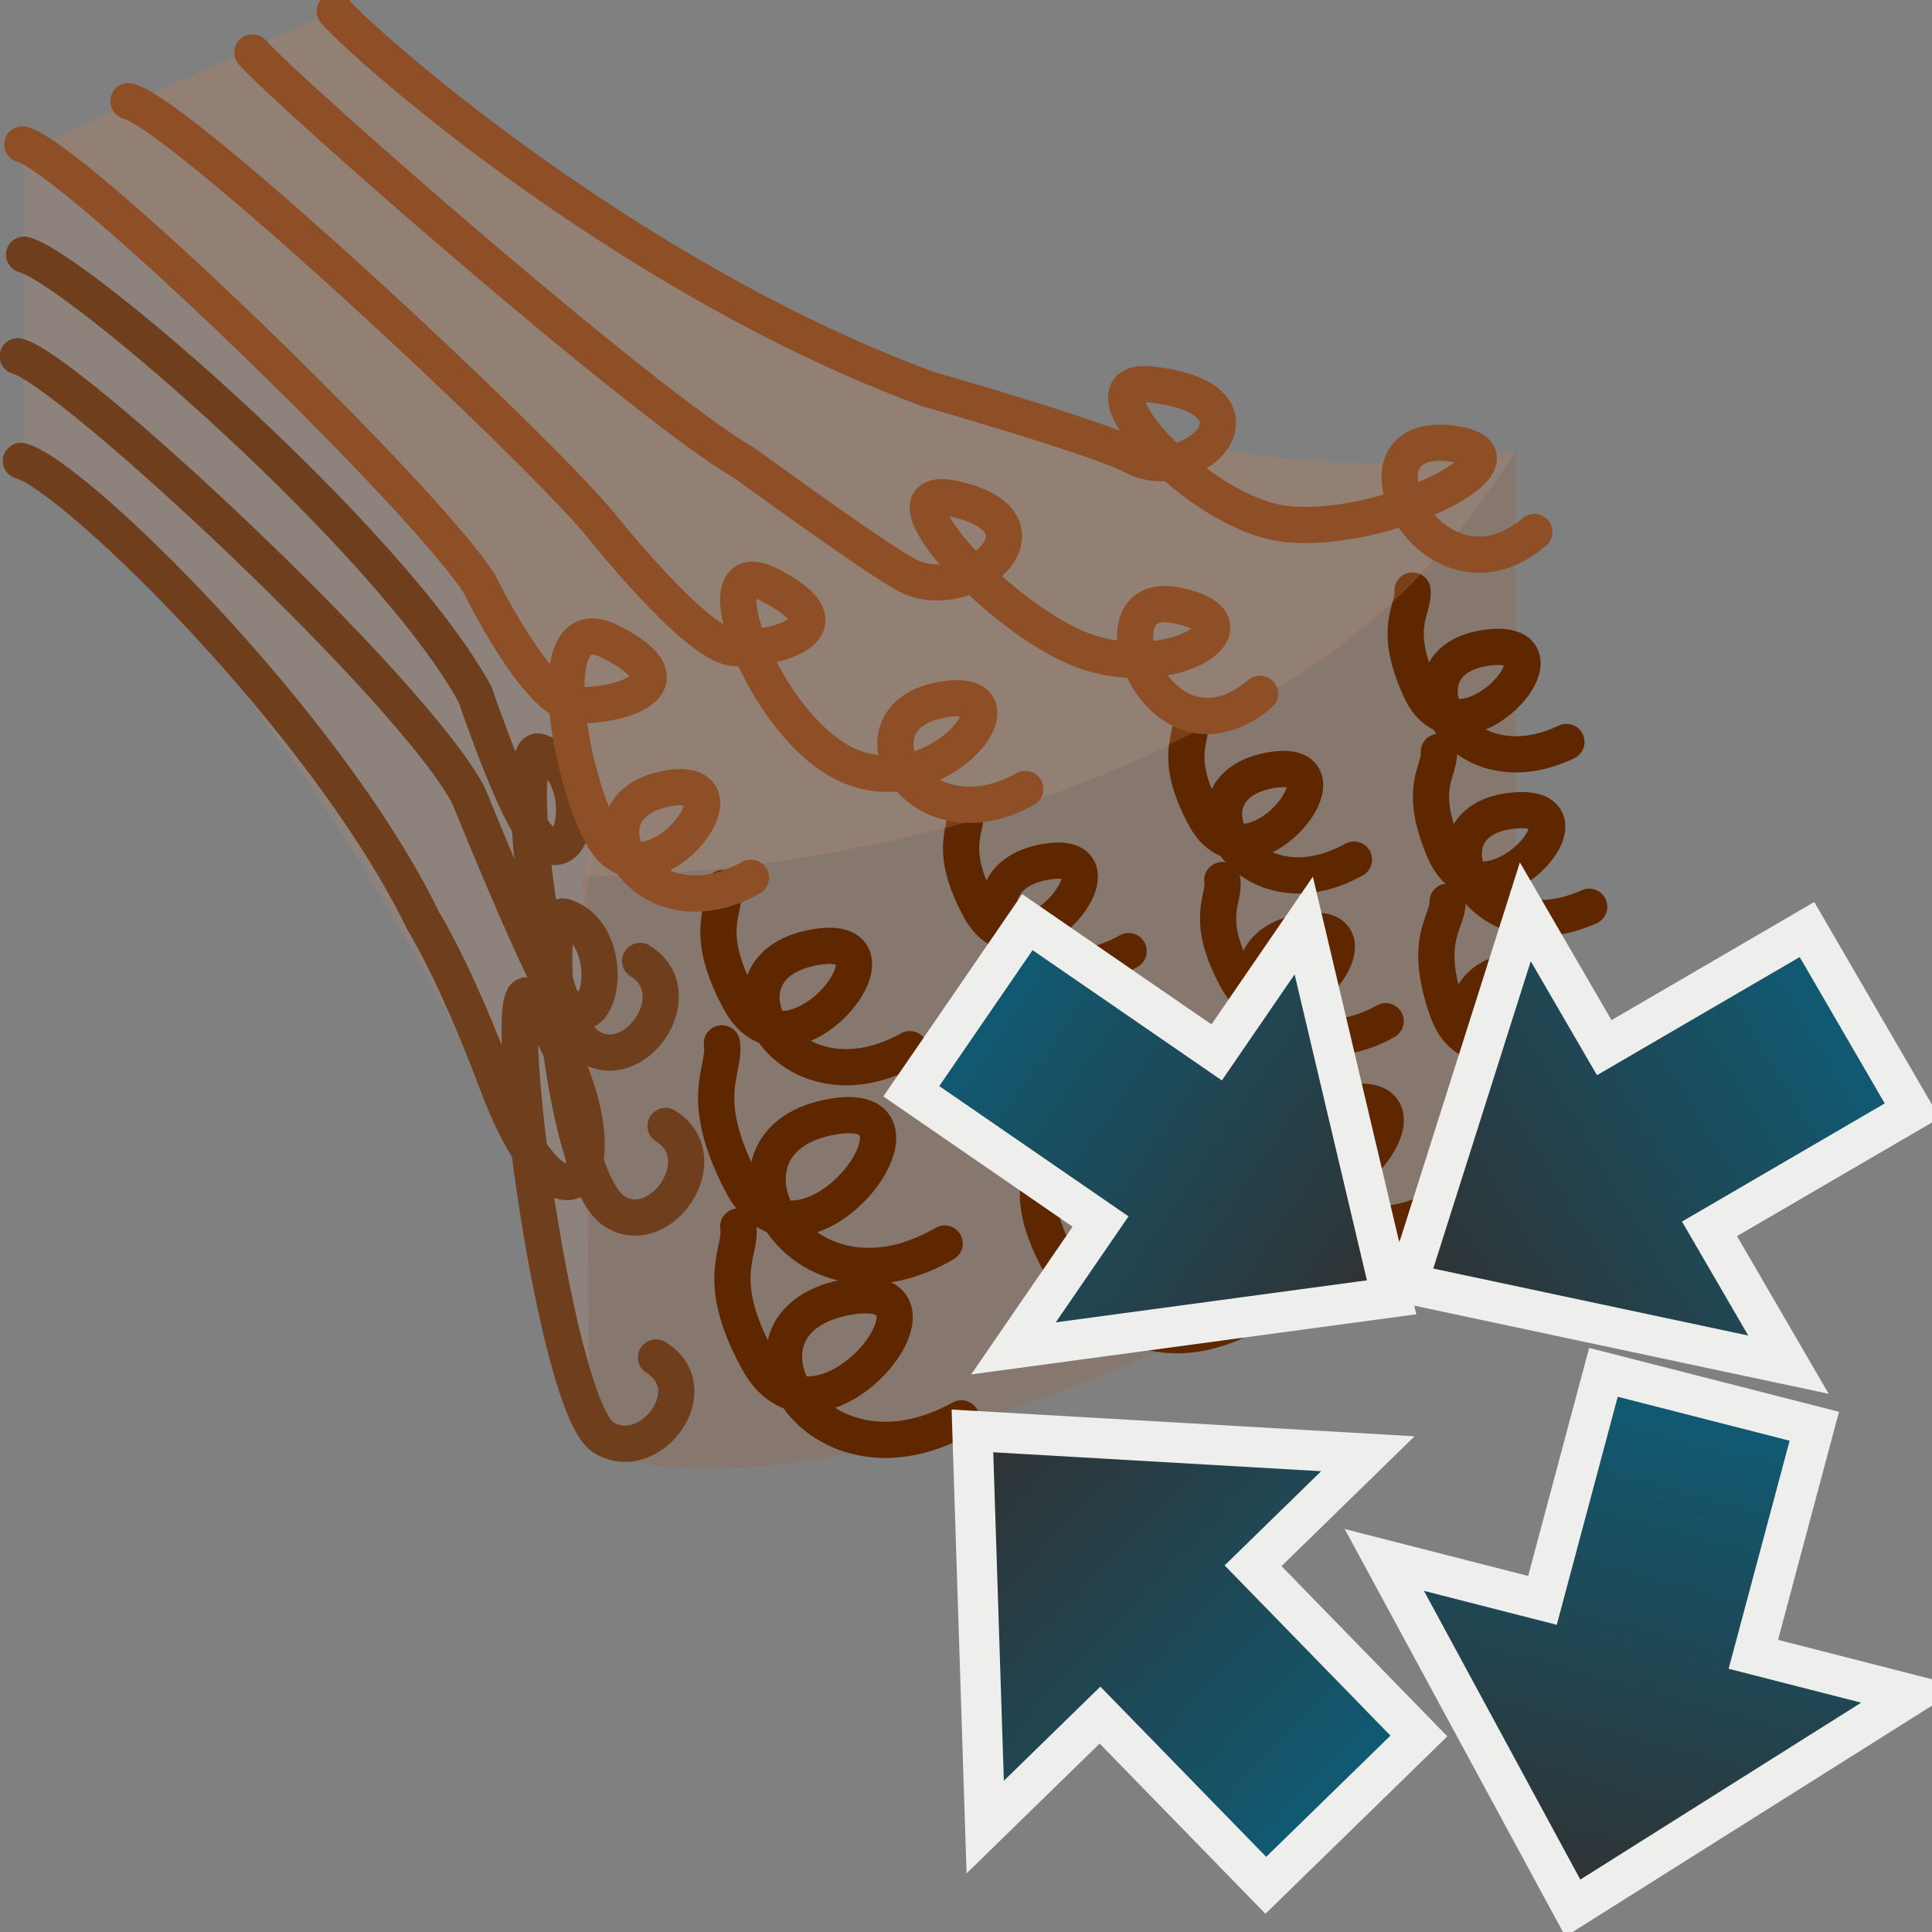<?xml version="1.0" encoding="UTF-8" standalone="no"?>
<!-- Created with Inkscape (http://www.inkscape.org/) -->
<svg
   xmlns:dc="http://purl.org/dc/elements/1.1/"
   xmlns:cc="http://creativecommons.org/ns#"
   xmlns:rdf="http://www.w3.org/1999/02/22-rdf-syntax-ns#"
   xmlns:svg="http://www.w3.org/2000/svg"
   xmlns="http://www.w3.org/2000/svg"
   xmlns:xlink="http://www.w3.org/1999/xlink"
   xmlns:sodipodi="http://sodipodi.sourceforge.net/DTD/sodipodi-0.dtd"
   xmlns:inkscape="http://www.inkscape.org/namespaces/inkscape"
   width="48px"
   height="48px"
   id="svg5655"
   sodipodi:version="0.32"
   inkscape:version="0.46"
   sodipodi:docname="paint_twist_noise.svg"
   inkscape:output_extension="org.inkscape.output.svg.inkscape">
  <rect width="100%" height="100%" fill="#808080" stroke="none"/>
  <defs
     id="defs5657">
    <linearGradient
       inkscape:collect="always"
       xlink:href="#linearGradient4749"
       id="linearGradient5889"
       gradientUnits="userSpaceOnUse"
       x1="15.976"
       y1="37.226"
       x2="20.422"
       y2="47.868"
       gradientTransform="matrix(0.787,0.617,-0.617,0.787,52.571,-3.733)" />
    <linearGradient
       inkscape:collect="always"
       xlink:href="#linearGradient4749"
       id="linearGradient5892"
       gradientUnits="userSpaceOnUse"
       x1="22.825"
       y1="27.173"
       x2="13.083"
       y2="33.03"
       gradientTransform="translate(22.641,-1.536)" />
    <linearGradient
       inkscape:collect="always"
       xlink:href="#linearGradient4749"
       id="linearGradient5898"
       gradientUnits="userSpaceOnUse"
       x1="6.136"
       y1="47.793"
       x2="6.136"
       y2="36.222"
       gradientTransform="matrix(0.685,-0.728,0.728,0.685,-5.917,16.107)" />
    <linearGradient
       id="linearGradient4749">
      <stop
         id="stop4751"
         offset="0"
         style="stop-color:#115971;stop-opacity:1;" />
      <stop
         id="stop4753"
         offset="1"
         style="stop-color:#2e3436;stop-opacity:1;" />
    </linearGradient>
    <linearGradient
       inkscape:collect="always"
       xlink:href="#linearGradient4749"
       id="linearGradient5901"
       gradientUnits="userSpaceOnUse"
       x1="1.857"
       y1="27.027"
       x2="11.004"
       y2="33.241"
       gradientTransform="translate(22.641,-1.536)" />
    <inkscape:perspective
       sodipodi:type="inkscape:persp3d"
       inkscape:vp_x="0 : 24 : 1"
       inkscape:vp_y="0 : 1000 : 0"
       inkscape:vp_z="48 : 24 : 1"
       inkscape:persp3d-origin="24 : 16 : 1"
       id="perspective5663" />
  </defs>
  <sodipodi:namedview
     id="base"
     pagecolor="#ffffff"
     bordercolor="#666666"
     borderopacity="1.0"
     inkscape:pageopacity="0.0"
     inkscape:pageshadow="2"
     inkscape:zoom="7"
     inkscape:cx="24"
     inkscape:cy="24"
     inkscape:current-layer="layer1"
     showgrid="true"
     inkscape:grid-bbox="true"
     inkscape:document-units="px"
     inkscape:window-width="640"
     inkscape:window-height="666"
     inkscape:window-x="100"
     inkscape:window-y="100" />
  <g
     id="layer1"
     inkscape:label="Layer 1"
     inkscape:groupmode="layer">
    <path
       style="opacity:0.27;fill:#b78f74"
       d="M 0.598,3.767 L 0.598,11.529 C 5.248,14.444 14.643,28.682 14.643,35.951 L 14.584,21.885 C 15.884,18.399 5.879,5.698 0.598,3.767"
       id="path9467" />
    <path
       style="opacity:0.27;fill:#9b6643"
       d="M 37.66,11.189 L 37.66,26.554 C 36.574,31.342 20.002,38.533 14.643,35.952 L 14.486,21.708 C 17.51,21.963 32.088,20.56 37.66,11.189 z"
       id="path9471" />
    <path
       style="fill:none;stroke:#5e2700;stroke-width:0.9;stroke-linecap:round;stroke-linejoin:round;stroke-miterlimit:10"
       stroke-miterlimit="10"
       d="M 17.969,22.063 C 18.058,22.602 17.439,23.114 18.373,24.852 C 19.633,27.19 22.871,23.007 20.173,23.547 C 17.465,24.089 19.543,27.776 22.602,26.066"
       id="path9473" />
    <path
       style="fill:none;stroke:#5e2700;stroke-width:0.9;stroke-linecap:round;stroke-linejoin:round;stroke-miterlimit:10"
       stroke-miterlimit="10"
       d="M 17.935,25.922 C 18.043,26.594 17.303,27.23 18.419,29.388 C 19.923,32.291 23.792,27.095 20.569,27.765 C 17.335,28.438 19.817,33.019 23.47,30.895"
       id="path9475" />
    <path
       style="fill:none;stroke:#5e2700;stroke-width:0.9;stroke-linecap:round;stroke-linejoin:round;stroke-miterlimit:10"
       stroke-miterlimit="10"
       d="M 18.34,30.474 C 18.447,31.115 17.704,31.726 18.825,33.794 C 20.332,36.577 24.208,31.596 20.979,32.239 C 17.738,32.884 20.224,37.275 23.886,35.238"
       id="path9477" />
    <path
       style="fill:none;stroke:#5e2700;stroke-width:0.9;stroke-linecap:round;stroke-linejoin:round;stroke-miterlimit:10"
       stroke-miterlimit="10"
       d="M 23.982,20.124 C 24.06,20.597 23.518,21.047 24.338,22.567 C 25.44,24.616 28.278,20.952 25.913,21.424 C 23.543,21.898 25.361,25.13 28.041,23.631"
       id="path9479" />
    <path
       style="fill:none;stroke:#5e2700;stroke-width:0.9;stroke-linecap:round;stroke-linejoin:round;stroke-miterlimit:10"
       stroke-miterlimit="10"
       d="M 24.756,24.053 C 24.847,24.596 24.217,25.112 25.167,26.862 C 26.446,29.22 29.736,25.004 26.995,25.548 C 24.244,26.094 26.354,29.809 29.462,28.086"
       id="path9481" />
    <path
       style="fill:none;stroke:#5e2700;stroke-width:0.9;stroke-linecap:round;stroke-linejoin:round;stroke-miterlimit:10"
       stroke-miterlimit="10"
       d="M 25.916,28.508 C 26.014,29.073 25.339,29.609 26.357,31.431 C 27.728,33.882 31.252,29.499 28.315,30.063 C 25.369,30.631 27.629,34.495 30.959,32.703"
       id="path9483" />
    <path
       style="fill:none;stroke:#5e2700;stroke-width:0.9;stroke-linecap:round;stroke-linejoin:round;stroke-miterlimit:10"
       stroke-miterlimit="10"
       d="M 29.578,17.848 C 29.658,18.321 29.115,18.769 29.932,20.292 C 31.036,22.339 33.875,18.675 31.51,19.148 C 29.137,19.623 30.958,22.853 33.638,21.356"
       id="path9485" />
    <path
       style="fill:none;stroke:#5e2700;stroke-width:0.9;stroke-linecap:round;stroke-linejoin:round;stroke-miterlimit:10"
       stroke-miterlimit="10"
       d="M 30.367,21.866 C 30.446,22.338 29.903,22.788 30.722,24.309 C 31.825,26.357 34.663,22.693 32.298,23.166 C 29.927,23.64 31.747,26.871 34.426,25.372"
       id="path9487" />
    <path
       style="fill:none;stroke:#5e2700;stroke-width:0.9;stroke-linecap:round;stroke-linejoin:round;stroke-miterlimit:10"
       stroke-miterlimit="10"
       d="M 31.195,25.922 C 31.284,26.465 30.667,26.985 31.598,28.737 C 32.85,31.096 36.075,26.875 33.388,27.42 C 30.693,27.967 32.762,31.689 35.806,29.962"
       id="path9489" />
    <path
       style="fill:none;stroke:#5e2700;stroke-width:0.9;stroke-linecap:round;stroke-linejoin:round;stroke-miterlimit:10"
       stroke-miterlimit="10"
       d="M 35.094,14.671 C 35.142,15.147 34.57,15.56 35.289,17.132 C 36.256,19.246 39.327,15.776 36.936,16.093 C 34.537,16.413 36.145,19.754 38.917,18.434"
       id="path9491" />
    <path
       style="fill:none;stroke:#5e2700;stroke-width:0.9;stroke-linecap:round;stroke-linejoin:round;stroke-miterlimit:10"
       stroke-miterlimit="10"
       d="M 35.748,18.679 C 35.786,19.157 35.204,19.557 35.887,21.144 C 36.807,23.282 39.955,19.879 37.558,20.143 C 35.153,20.41 36.684,23.785 39.483,22.528"
       id="path9493" />
    <path
       style="fill:none;stroke:#5e2700;stroke-width:0.9;stroke-linecap:round;stroke-linejoin:round;stroke-miterlimit:10"
       stroke-miterlimit="10"
       d="M 35.965,22.402 C 35.975,22.925 35.337,23.331 35.958,25.102 C 36.797,27.487 40.344,23.944 37.791,24.102 C 35.228,24.258 36.635,28.033 39.68,26.811"
       id="path9495" />
    <path
       style="fill:none;stroke:#6f3e1c;stroke-width:0.9;stroke-linecap:round;stroke-linejoin:round;stroke-miterlimit:10"
       stroke-miterlimit="10"
       d="M 0.441,8.851 C 1.702,9.166 10.295,17.16 11.647,19.779 C 11.647,19.779 13.219,23.67 13.776,24.585 C 14.879,26.398 15.51,23.246 14.013,22.772 C 13.392,22.576 14.013,29.314 15.273,30.1 C 16.418,30.816 17.822,28.777 16.535,27.974"
       id="path9523" />
    <path
       style="fill:none;stroke:#6f3e1c;stroke-width:0.9;stroke-linecap:round;stroke-linejoin:round;stroke-miterlimit:10"
       stroke-miterlimit="10"
       d="M 0.52,11.451 C 1.781,11.766 8.095,17.893 10.515,22.88 C 10.515,22.88 11.299,24.116 12.349,26.912 C 14.109,31.605 15.869,28.819 13.229,24.859 C 12.249,23.389 13.728,34.923 14.989,35.712 C 16.133,36.426 17.586,34.53 16.299,33.726"
       id="path9525" />
    <path
       style="fill:none;stroke:#6f3e1c;stroke-width:0.9;stroke-linecap:round;stroke-linejoin:round;stroke-miterlimit:10"
       stroke-miterlimit="10"
       d="M 0.598,6.328 C 1.86,6.643 9.708,13.42 11.805,17.256 C 11.805,17.256 12.588,19.571 13.144,20.487 C 14.247,22.299 14.878,19.147 13.382,18.673 C 12.761,18.478 13.381,25.215 14.642,26.002 C 15.787,26.717 17.19,24.677 15.904,23.874"
       id="path9527" />
    <path
       style="opacity:0.27;fill:#c4835a"
       d="M 0.598,3.767 C 1.781,4.594 15.864,16.232 14.564,21.788 C 20.437,21.63 25.105,20.395 28.594,18.715 C 31.786,17.178 34.663,15.877 37.66,11.189 C 27.55,13.329 11.24,4.476 8.165,0.339 L 0.598,3.767 z"
       id="path9541" />
    <g
       transform="matrix(0.88,0,0,0.88,-223.684,-330.787)"
       id="g9543">
      <path
         style="fill:none;stroke:#8f4f26;stroke-width:1.023;stroke-linecap:round;stroke-linejoin:round;stroke-miterlimit:10"
         stroke-miterlimit="10"
         d="M 254.817,379.972 C 256.251,380.331 266.207,389.974 267.729,392.392 C 267.729,392.392 269.341,395.706 270.416,395.795 C 271.49,395.884 273.909,395.258 271.401,394.003 C 269.394,393 270.246,397.735 271.177,399.466 C 272.431,401.794 275.655,397.63 272.969,398.167 C 270.274,398.706 272.342,402.376 275.387,400.675"
         id="path9545" />
      <path
         style="fill:none;stroke:#8f4f26;stroke-width:1.023;stroke-linecap:round;stroke-linejoin:round;stroke-miterlimit:10"
         stroke-miterlimit="10"
         d="M 257.813,378.75 C 259.246,379.108 269.118,388.292 271.126,390.688 C 271.126,390.688 273.819,394.095 274.894,394.185 C 275.969,394.274 278.387,393.646 275.879,392.393 C 273.872,391.389 275.745,396.422 278.117,397.497 C 280.735,398.683 283.401,395.124 280.714,395.662 C 278.02,396.202 280.088,399.871 283.132,398.169"
         id="path9547" />
      <path
         style="fill:none;stroke:#8f4f26;stroke-width:1.023;stroke-linecap:round;stroke-linejoin:round;stroke-miterlimit:10"
         stroke-miterlimit="10"
         d="M 261.313,377.375 C 262.344,378.54 272.43,387.388 275.251,389 C 275.251,389 278.825,391.613 279.774,392.124 C 281.52,393.064 284.207,390.646 281.118,389.975 C 278.924,389.498 282.102,393.064 284.475,394.139 C 287.095,395.325 290.037,393.466 287.341,392.975 C 284.878,392.526 286.893,397.9 289.758,395.482"
         id="path9549" />
      <path
         style="fill:none;stroke:#8f4f26;stroke-width:1.023;stroke-linecap:round;stroke-linejoin:round;stroke-miterlimit:10"
         stroke-miterlimit="10"
         d="M 263.638,376.211 C 264.668,377.375 272.063,383.812 280.375,386.875 C 280.375,386.875 285.201,388.254 286.151,388.765 C 287.896,389.705 290.314,387.153 286.687,386.75 C 284.457,386.502 287.992,390.419 290.5,390.688 C 293.359,390.995 297.813,388.685 295.086,388.408 C 291.998,388.095 294.64,393.333 297.504,390.915"
         id="path9551" />
    </g>
    <path
       sodipodi:nodetypes="cccccccc"
       id="use4674"
       d="M 34.574,32.231 L 25.18,33.5 L 27.343,30.349 L 22.641,27.112 L 25.525,22.91 L 30.228,26.147 L 32.391,22.995 L 34.574,32.231 z"
       style="fill:url(#linearGradient5901);fill-opacity:1;fill-rule:evenodd;stroke:#eeeeec;stroke-width:1px;stroke-linecap:butt;stroke-linejoin:miter;stroke-opacity:1" />
    <path
       sodipodi:nodetypes="cccccccc"
       id="use4676"
       d="M 24.16,35.551 L 33.984,36.118 L 31.132,38.901 L 35.252,43.13 L 31.449,46.84 L 27.329,42.611 L 24.477,45.394 L 24.16,35.551 L 24.16,35.551 z"
       style="fill:url(#linearGradient5898);fill-opacity:1;fill-rule:evenodd;stroke:#eeeeec;stroke-width:1px;stroke-linecap:butt;stroke-linejoin:miter;stroke-opacity:1" />
    <path
       sodipodi:nodetypes="cccccccc"
       id="use4682"
       d="M 34.966,31.891 L 37.896,22.654 L 39.857,26.029 L 44.894,23.094 L 47.509,27.595 L 42.472,30.53 L 44.434,33.905 L 34.966,31.891 z"
       style="fill:url(#linearGradient5892);fill-opacity:1;fill-rule:evenodd;stroke:#eeeeec;stroke-width:1px;stroke-linecap:butt;stroke-linejoin:miter;stroke-opacity:1" />
    <path
       sodipodi:nodetypes="cccccccc"
       id="use4684"
       d="M 39.077,47.405 L 34.393,38.756 L 38.322,39.761 L 39.837,34.095 L 45.076,35.435 L 43.561,41.101 L 47.49,42.106 L 39.077,47.405 L 39.077,47.405 z"
       style="fill:url(#linearGradient5889);fill-opacity:1;fill-rule:evenodd;stroke:#eeeeec;stroke-width:1px;stroke-linecap:butt;stroke-linejoin:miter;stroke-opacity:1" />
  </g>
</svg>
